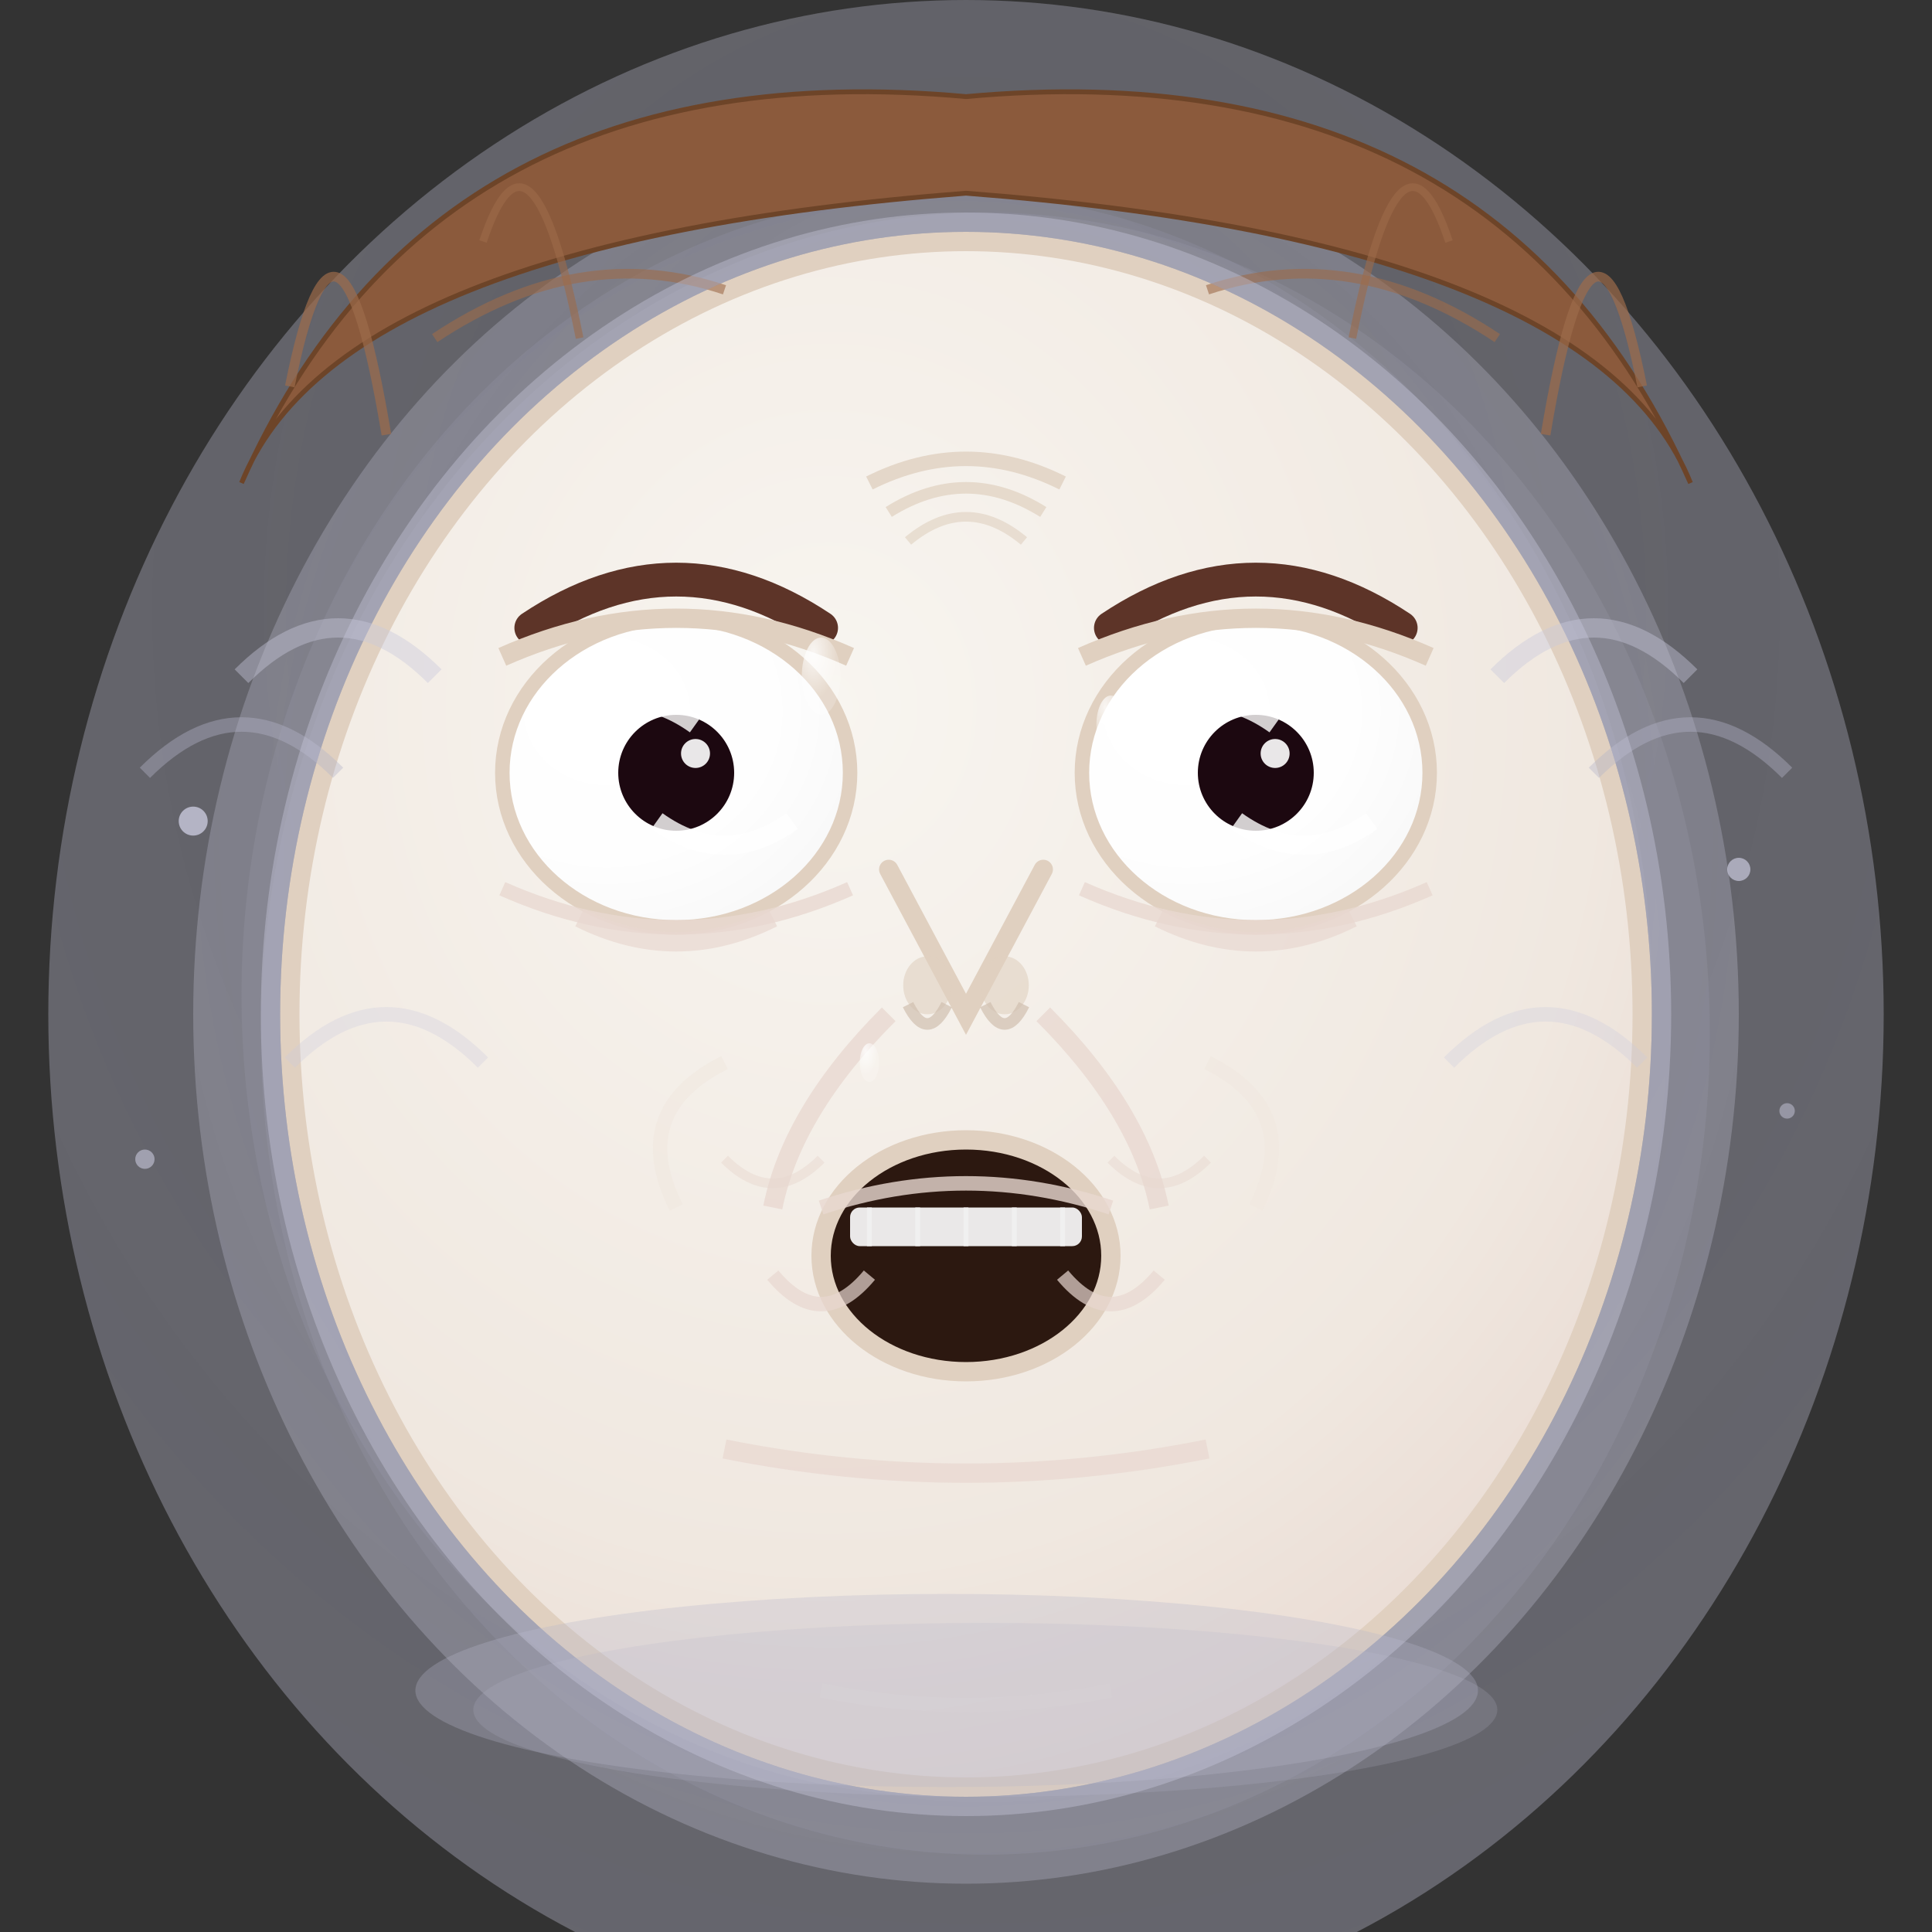 <svg width="200" height="200" viewBox="0 0 200 200" xmlns="http://www.w3.org/2000/svg">
  <rect x="0" y="0" width="200" height="200" fill="#333333" stroke="none"/>
  <defs>
    <!-- Face gradient with terror pallor -->
    <radialGradient id="faceGradientIntenseFear" cx="0.4" cy="0.3" r="0.8">
      <stop offset="0%" stop-color="#f8f5f0"/>
      <stop offset="70%" stop-color="#f0e8e0"/>
      <stop offset="100%" stop-color="#e8d8d0"/>
    </radialGradient>
    
    <!-- Terror aura -->
    <radialGradient id="terrorAura" cx="0.5" cy="0.3" r="0.9">
      <stop offset="0%" stop-color="rgba(200,200,220,0.3)"/>
      <stop offset="100%" stop-color="rgba(180,180,200,0.4)"/>
    </radialGradient>
    
    <!-- Eye gradient (extremely wide) -->
    <radialGradient id="eyeGradientTerrified" cx="0.3" cy="0.3" r="0.8">
      <stop offset="0%" stop-color="#ffffff"/>
      <stop offset="60%" stop-color="#fefefe"/>
      <stop offset="100%" stop-color="#f8f8f8"/>
    </radialGradient>
    
    <!-- Panic energy -->
    <radialGradient id="panicEnergy" cx="0.5" cy="0.4" r="0.8">
      <stop offset="0%" stop-color="rgba(220,220,240,0.2)"/>
      <stop offset="100%" stop-color="rgba(200,200,220,0.3)"/>
    </radialGradient>
    
    <!-- Trembling effect -->
    <radialGradient id="tremblingEffect" cx="0.5" cy="0.5" r="0.8">
      <stop offset="0%" stop-color="rgba(180,180,200,0.1)"/>
      <stop offset="100%" stop-color="rgba(160,160,180,0.2)"/>
    </radialGradient>
    
    <!-- Cold sweat -->
    <radialGradient id="coldSweat" cx="0.3" cy="0.2" r="0.6">
      <stop offset="0%" stop-color="rgba(255,255,255,0.8)"/>
      <stop offset="100%" stop-color="rgba(255,255,255,0.2)"/>
    </radialGradient>
  </defs>
  
  <!-- Terror aura -->
  <ellipse cx="100" cy="105" rx="95" ry="105" fill="url(#terrorAura)"/>
  
  <!-- Panic energy bursts -->
  <ellipse cx="100" cy="105" rx="80" ry="90" fill="url(#panicEnergy)"/>
  
  <!-- Trembling effect -->
  <ellipse cx="102" cy="107" rx="75" ry="85" fill="url(#tremblingEffect)"/>
  <ellipse cx="98" cy="103" rx="73" ry="83" fill="url(#tremblingEffect)"/>
  
  <!-- Face outline (pale and trembling) -->
  <ellipse cx="100" cy="105" rx="70" ry="80" fill="url(#faceGradientIntenseFear)" stroke="#e0d0c0" stroke-width="2"/>
  
  <!-- Hair (wild with terror) -->
  <path d="M25 50 Q45 5 100 10 Q155 5 175 50 Q165 25 100 20 Q35 25 25 50" fill="#8b5a3c" stroke="#6d4428" stroke-width="0.5"/>
  <path d="M45 35 Q60 25 75 30" stroke="#9d6b4a" stroke-width="1" fill="none" opacity="0.6"/>
  <path d="M125 30 Q140 25 155 35" stroke="#9d6b4a" stroke-width="1" fill="none" opacity="0.6"/>
  <!-- Wild terror hair strands -->
  <path d="M30 40 Q35 15 40 45" stroke="#9d6b4a" stroke-width="1" fill="none" opacity="0.7"/>
  <path d="M160 45 Q165 15 170 40" stroke="#9d6b4a" stroke-width="1" fill="none" opacity="0.7"/>
  <path d="M50 25 Q55 10 60 35" stroke="#9d6b4a" stroke-width="0.8" fill="none" opacity="0.6"/>
  <path d="M140 35 Q145 10 150 25" stroke="#9d6b4a" stroke-width="0.8" fill="none" opacity="0.6"/>
  
  <!-- Eyebrows (extremely raised in shock) -->
  <path d="M55 65 Q70 55 85 65" stroke="#5d3428" stroke-width="3.5" fill="none" stroke-linecap="round"/>
  <path d="M115 65 Q130 55 145 65" stroke="#5d3428" stroke-width="3.5" fill="none" stroke-linecap="round"/>
  
  <!-- Deep shock lines -->
  <path d="M90 50 Q100 45 110 50" stroke="#e0d0c0" stroke-width="1.5" fill="none" opacity="0.8"/>
  <path d="M92 53 Q100 48 108 53" stroke="#e0d0c0" stroke-width="1.2" fill="none" opacity="0.7"/>
  <path d="M94 56 Q100 51 106 56" stroke="#e0d0c0" stroke-width="1" fill="none" opacity="0.6"/>
  
  <!-- Eyes (extremely wide with terror) -->
  <ellipse cx="70" cy="80" rx="18" ry="16" fill="url(#eyeGradientTerrified)" stroke="#e0d0c0" stroke-width="1.5"/>
  <ellipse cx="130" cy="80" rx="18" ry="16" fill="url(#eyeGradientTerrified)" stroke="#e0d0c0" stroke-width="1.5"/>
  
  <!-- Upper eyelids (completely raised) -->
  <path d="M52 68 Q70 60 88 68" stroke="#e0d0c0" stroke-width="2" fill="none"/>
  <path d="M112 68 Q130 60 148 68" stroke="#e0d0c0" stroke-width="2" fill="none"/>
  
  <!-- Lower eyelids (extremely tense) -->
  <path d="M52 92 Q70 100 88 92" stroke="#e8d8d0" stroke-width="1.5" fill="none" opacity="0.8"/>
  <path d="M112 92 Q130 100 148 92" stroke="#e8d8d0" stroke-width="1.5" fill="none" opacity="0.8"/>
  
  <!-- Pupils (extremely dilated) -->
  <circle cx="70" cy="80" r="6" fill="#1c0810"/>
  <circle cx="130" cy="80" r="6" fill="#1c0810"/>
  
  <!-- Eye highlights (terrified) -->
  <circle cx="72" cy="78" r="1.5" fill="#ffffff" opacity="0.9"/>
  <circle cx="132" cy="78" r="1.5" fill="#ffffff" opacity="0.9"/>
  
  <!-- Terror whites visible -->
  <path d="M58 75 Q65 70 72 75" stroke="#ffffff" stroke-width="2" fill="none" opacity="0.8"/>
  <path d="M68 85 Q75 90 82 85" stroke="#ffffff" stroke-width="2" fill="none" opacity="0.8"/>
  <path d="M118 75 Q125 70 132 75" stroke="#ffffff" stroke-width="2" fill="none" opacity="0.8"/>
  <path d="M128 85 Q135 90 142 85" stroke="#ffffff" stroke-width="2" fill="none" opacity="0.8"/>
  
  <!-- Extreme under-eye bags -->
  <path d="M60 95 Q70 100 80 95" stroke="#e8d8d0" stroke-width="2" fill="none" opacity="0.7"/>
  <path d="M120 95 Q130 100 140 95" stroke="#e8d8d0" stroke-width="2" fill="none" opacity="0.7"/>
  
  <!-- Nose (flared with panic breathing) -->
  <path d="M92 90 L100 105 L108 90" stroke="#e0d0c0" stroke-width="2" fill="none" stroke-linecap="round"/>
  <ellipse cx="96" cy="102" rx="2.5" ry="3" fill="#e0d0c0" opacity="0.6"/>
  <ellipse cx="104" cy="102" rx="2.5" ry="3" fill="#e0d0c0" opacity="0.6"/>
  
  <!-- Panic breathing flare -->
  <path d="M94 104 Q96 108 98 104" stroke="#d0c0b0" stroke-width="1.2" fill="none" opacity="0.7"/>
  <path d="M102 104 Q104 108 106 104" stroke="#d0c0b0" stroke-width="1.2" fill="none" opacity="0.7"/>
  
  <!-- Mouth (wide open in terror scream) -->
  <ellipse cx="100" cy="130" rx="15" ry="12" fill="#2c1810" stroke="#e0d0c0" stroke-width="2"/>
  
  <!-- Teeth visible in scream -->
  <rect x="88" y="125" width="24" height="4" fill="#ffffff" rx="1" opacity="0.9"/>
  <path d="M90 125 L90 129" stroke="#f0f0f0" stroke-width="0.5"/>
  <path d="M95 125 L95 129" stroke="#f0f0f0" stroke-width="0.5"/>
  <path d="M100 125 L100 129" stroke="#f0f0f0" stroke-width="0.5"/>
  <path d="M105 125 L105 129" stroke="#f0f0f0" stroke-width="0.5"/>
  <path d="M110 125 L110 129" stroke="#f0f0f0" stroke-width="0.5"/>
  
  <!-- Lip definition (stretched) -->
  <path d="M85 125 Q100 120 115 125" stroke="#e8d8d0" stroke-width="1.5" fill="none" opacity="0.8"/>
  
  <!-- Extreme mouth tension -->
  <path d="M80 132 Q85 138 90 132" stroke="#e8d8d0" stroke-width="1.5" fill="none" opacity="0.7"/>
  <path d="M110 132 Q115 138 120 132" stroke="#e8d8d0" stroke-width="1.5" fill="none" opacity="0.7"/>
  
  <!-- Deep nasolabial folds -->
  <path d="M108 105 Q118 115 120 125" stroke="#e8d8d0" stroke-width="2" fill="none" opacity="0.8"/>
  <path d="M92 105 Q82 115 80 125" stroke="#e8d8d0" stroke-width="2" fill="none" opacity="0.8"/>
  
  <!-- Cheek tension (sunken with fear) -->
  <path d="M125 110 Q135 115 130 125" stroke="#f0e8e0" stroke-width="1.5" fill="none" opacity="0.6"/>
  <path d="M75 110 Q65 115 70 125" stroke="#f0e8e0" stroke-width="1.5" fill="none" opacity="0.6"/>
  
  <!-- Terror lines -->
  <path d="M75 120 Q80 125 85 120" stroke="#e8d8d0" stroke-width="1" fill="none" opacity="0.5"/>
  <path d="M115 120 Q120 125 125 120" stroke="#e8d8d0" stroke-width="1" fill="none" opacity="0.5"/>
  
  <!-- Jaw dropped -->
  <path d="M75 150 Q100 155 125 150" stroke="#e8d8d0" stroke-width="2" fill="none" opacity="0.7"/>
  
  <!-- Neck tension (rigid with fear) -->
  <path d="M85 175 Q100 178 115 175" stroke="#f0e8e0" stroke-width="1.5" fill="none" opacity="0.5"/>
  
  <!-- Cold sweat drops -->
  <ellipse cx="85" cy="70" rx="2" ry="4" fill="url(#coldSweat)"/>
  <ellipse cx="115" cy="75" rx="1.5" ry="3" fill="url(#coldSweat)"/>
  <ellipse cx="90" cy="110" rx="1" ry="2" fill="url(#coldSweat)"/>
  
  <!-- Panic energy bursts -->
  <path d="M25 70 Q35 60 45 70" stroke="rgba(200,200,220,0.6)" stroke-width="2" fill="none" opacity="0.7"/>
  <path d="M155 70 Q165 60 175 70" stroke="rgba(200,200,220,0.6)" stroke-width="2" fill="none" opacity="0.7"/>
  <path d="M30 110 Q40 100 50 110" stroke="rgba(200,200,220,0.5)" stroke-width="1.5" fill="none" opacity="0.6"/>
  <path d="M150 110 Q160 100 170 110" stroke="rgba(200,200,220,0.5)" stroke-width="1.5" fill="none" opacity="0.6"/>
  
  <!-- Terror shock lines -->
  <path d="M15 80 Q25 70 35 80" stroke="rgba(180,180,200,0.4)" stroke-width="1.5" fill="none"/>
  <path d="M165 80 Q175 70 185 80" stroke="rgba(180,180,200,0.4)" stroke-width="1.5" fill="none"/>
  
  <!-- Trembling shadow -->
  <ellipse cx="98" cy="175" rx="55" ry="10" fill="rgba(180,180,200,0.3)"/>
  <ellipse cx="102" cy="177" rx="53" ry="9" fill="rgba(180,180,200,0.2)"/>
  
  <!-- Terror aura -->
  <ellipse cx="100" cy="105" rx="72" ry="82" fill="none" stroke="rgba(200,200,220,0.4)" stroke-width="2"/>
  
  <!-- Panic sparks -->
  <circle cx="20" cy="85" r="1.5" fill="rgba(200,200,220,0.8)"/>
  <circle cx="180" cy="90" r="1.2" fill="rgba(200,200,220,0.7)"/>
  <circle cx="15" cy="120" r="1" fill="rgba(200,200,220,0.6)"/>
  <circle cx="185" cy="115" r="0.8" fill="rgba(200,200,220,0.5)"/>
</svg>